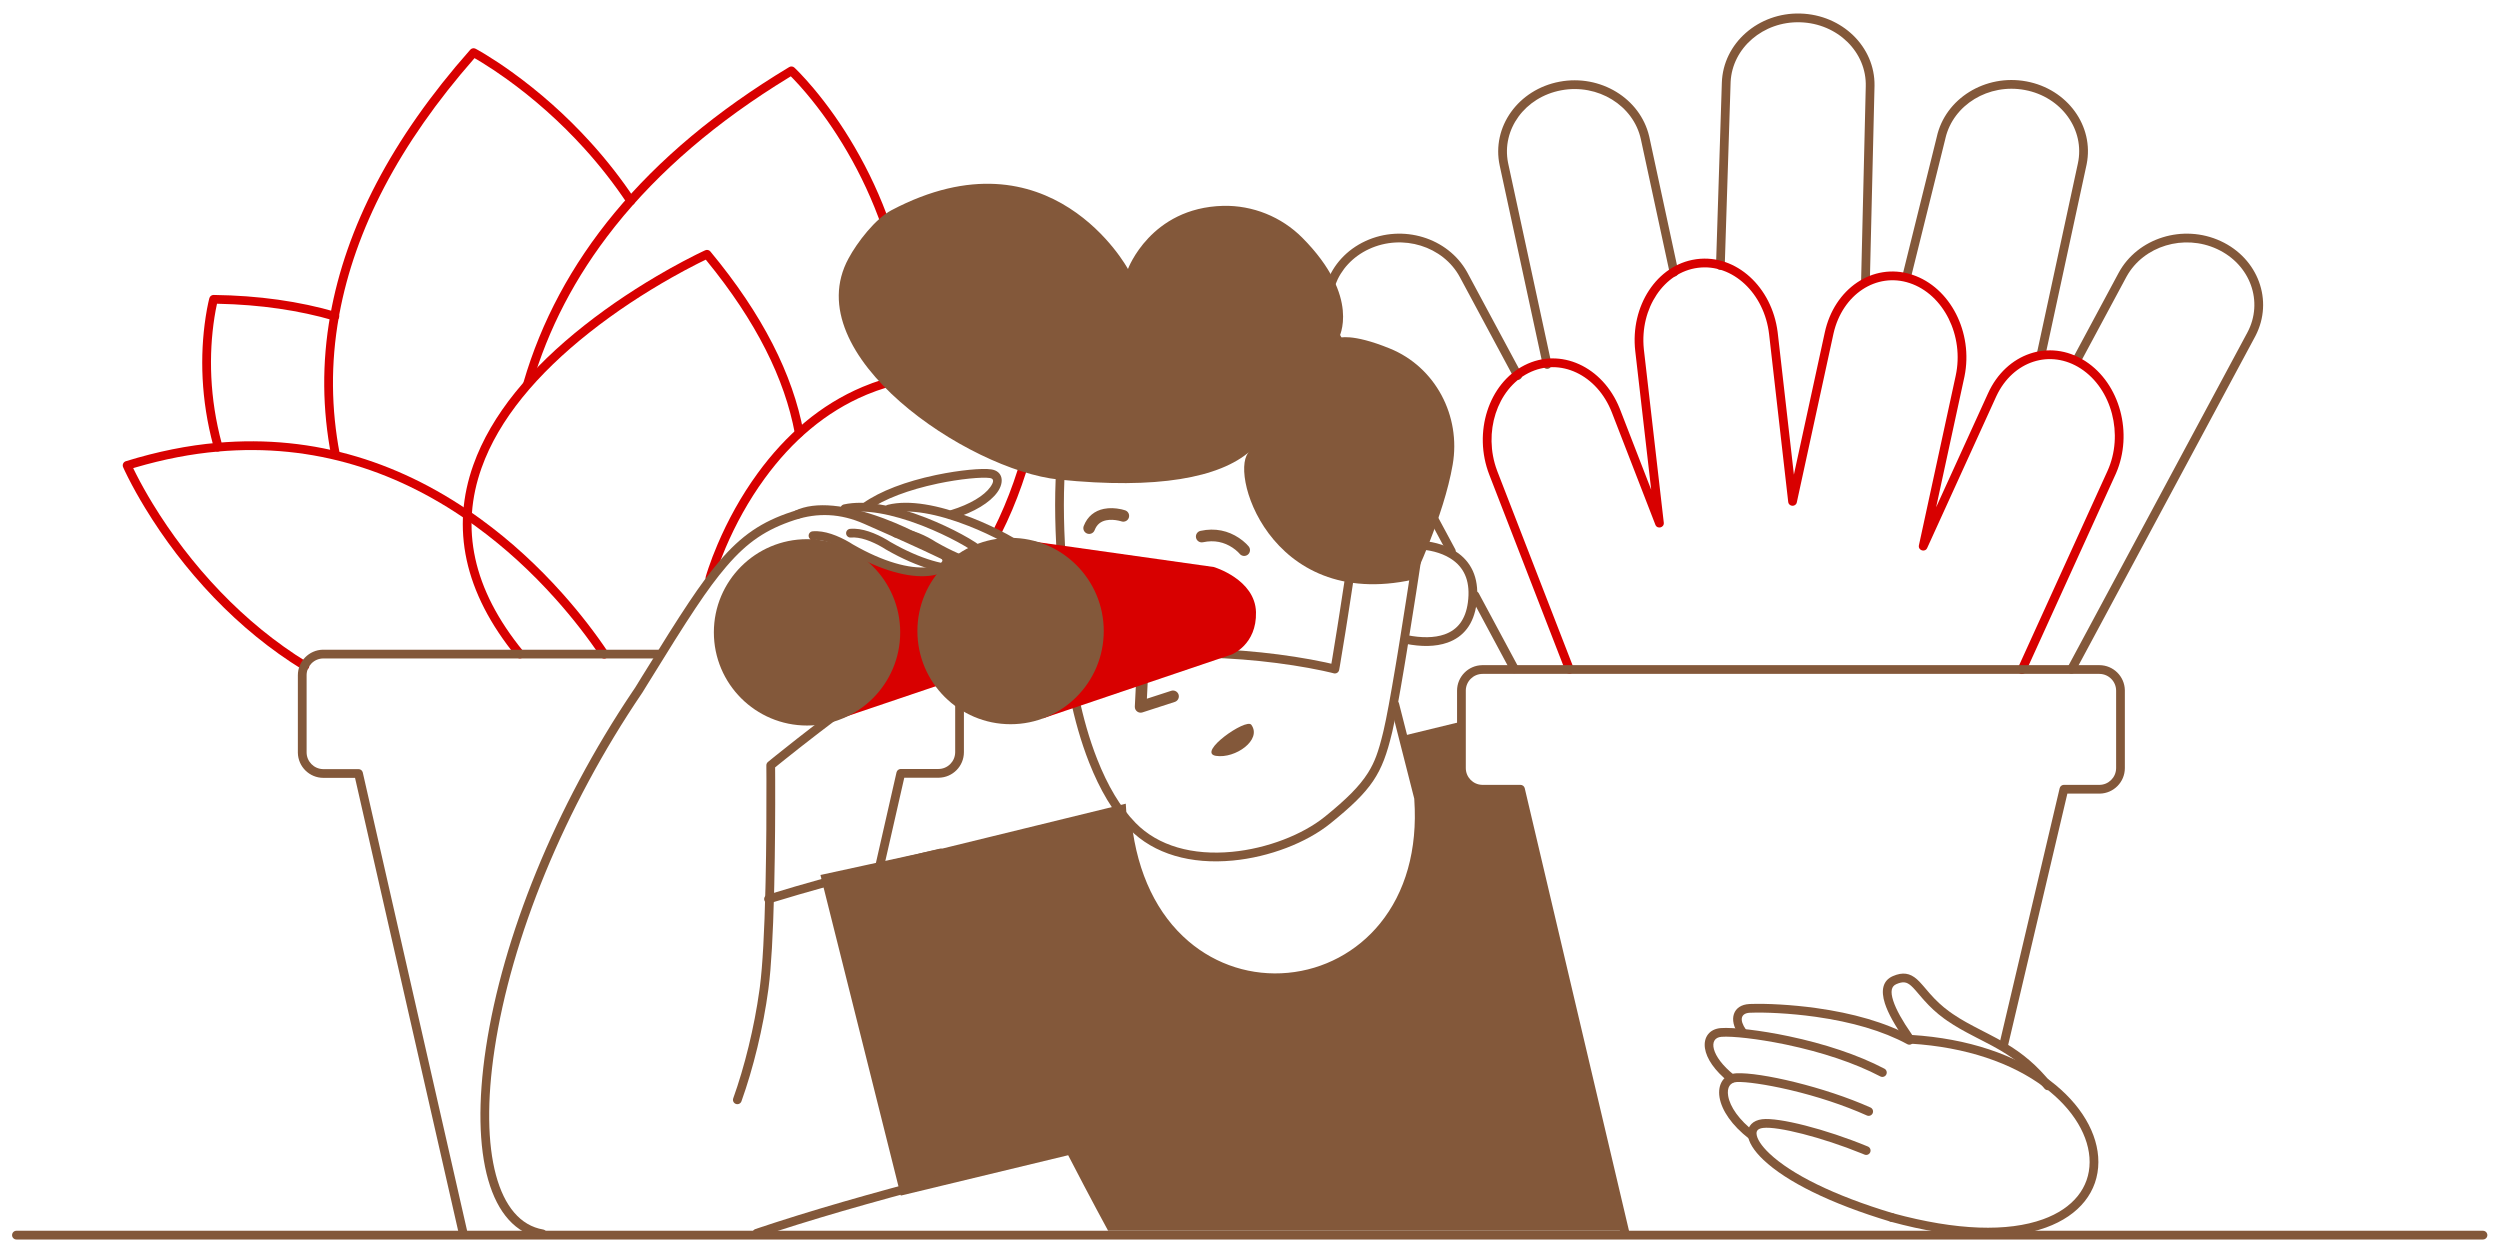 <svg width="152" height="76" viewBox="0 0 152 76" fill="none" xmlns="http://www.w3.org/2000/svg">
<path fill-rule="evenodd" clip-rule="evenodd" d="M92.454 47.986H90.149C89.44 47.986 88.864 47.41 88.864 46.7V43.872L85.291 44.741L86.248 48.5C87.259 62.259 69.129 63.766 68.447 48.864L57.215 51.612V51.603L49.883 53.199L54.768 72.693L64.945 70.238C66.346 72.95 67.374 74.83 67.374 74.83H98.784L92.454 47.986Z" fill="#83583A"/>
<path fill-rule="evenodd" clip-rule="evenodd" d="M12.989 17.933C15.731 17.967 18.206 18.322 20.436 18.972C20.577 19.013 20.658 19.16 20.617 19.301C20.576 19.442 20.428 19.523 20.287 19.482C18.18 18.869 15.845 18.523 13.26 18.469L13.194 18.468L13.181 18.528C13.133 18.746 13.085 19 13.04 19.287C12.685 21.562 12.739 24.201 13.482 26.959C13.52 27.101 13.436 27.247 13.294 27.285C13.153 27.323 13.007 27.239 12.968 27.098C12.213 24.294 12.15 21.613 12.502 19.288L12.515 19.205C12.561 18.907 12.611 18.642 12.661 18.414L12.676 18.348C12.683 18.316 12.69 18.286 12.697 18.258L12.725 18.143C12.727 18.137 12.728 18.132 12.729 18.128C12.761 18.011 12.868 17.931 12.989 17.933Z" fill="#D80000"/>
<path fill-rule="evenodd" clip-rule="evenodd" d="M20.082 19.154C20.108 19.009 20.246 18.913 20.391 18.939C20.535 18.964 20.632 19.102 20.606 19.247C20.096 22.102 20.137 24.879 20.658 27.599C20.686 27.743 20.591 27.883 20.447 27.91C20.303 27.938 20.164 27.843 20.136 27.699C19.603 24.917 19.56 22.074 20.082 19.154Z" fill="#D80000"/>
<path fill-rule="evenodd" clip-rule="evenodd" d="M28.593 3.022C28.674 2.931 28.808 2.906 28.916 2.963L28.959 2.986C28.994 3.005 29.034 3.027 29.079 3.053L29.16 3.099C29.256 3.154 29.362 3.217 29.478 3.287L29.528 3.317C30.009 3.61 30.544 3.963 31.119 4.377C32.763 5.559 34.406 6.994 35.939 8.69C36.893 9.745 37.775 10.87 38.571 12.067C38.652 12.19 38.619 12.355 38.496 12.436C38.374 12.517 38.209 12.484 38.128 12.362C37.347 11.188 36.481 10.083 35.545 9.047C34.038 7.381 32.423 5.97 30.809 4.809C30.271 4.422 29.771 4.09 29.319 3.813L29.251 3.771C29.137 3.702 29.031 3.639 28.936 3.584L28.851 3.535L28.85 3.536C24.232 8.796 21.579 13.994 20.634 19.091L20.606 19.247C20.58 19.392 20.442 19.488 20.297 19.462C20.152 19.436 20.056 19.298 20.082 19.154C21.029 13.854 23.778 8.462 28.593 3.022Z" fill="#D80000"/>
<path fill-rule="evenodd" clip-rule="evenodd" d="M52.451 23.521C55.559 22.215 59.171 22.09 63.312 23.352C63.432 23.389 63.51 23.505 63.499 23.631L63.493 23.684L63.48 23.801L63.465 23.925C63.448 24.066 63.426 24.224 63.4 24.397C63.309 25.001 63.184 25.674 63.018 26.397C62.544 28.466 61.841 30.534 60.865 32.467C60.799 32.599 60.639 32.651 60.508 32.585C60.377 32.519 60.324 32.359 60.39 32.228C61.345 30.336 62.034 28.308 62.499 26.279C62.662 25.568 62.785 24.909 62.874 24.318L62.892 24.197C62.906 24.099 62.919 24.006 62.93 23.92L62.945 23.797L62.916 23.789C59.032 22.651 55.657 22.777 52.747 23.974L52.657 24.011C50.201 25.044 48.157 26.806 46.49 29.095C45.515 30.434 44.729 31.87 44.117 33.306C43.903 33.809 43.726 34.275 43.584 34.693L43.552 34.787C43.521 34.88 43.494 34.964 43.47 35.041L43.439 35.142L43.419 35.211C43.38 35.352 43.234 35.435 43.092 35.397C42.951 35.358 42.868 35.211 42.907 35.069L42.929 34.991C42.935 34.97 42.942 34.948 42.95 34.923L42.975 34.843C43.005 34.746 43.04 34.639 43.08 34.522C43.226 34.092 43.408 33.613 43.628 33.098C44.255 31.627 45.059 30.156 46.06 28.782C47.78 26.419 49.897 24.594 52.451 23.521Z" fill="#D80000"/>
<path fill-rule="evenodd" clip-rule="evenodd" d="M47.982 4.079C48.083 4.018 48.213 4.031 48.299 4.111L48.328 4.139L48.386 4.194C48.445 4.252 48.513 4.32 48.588 4.398L48.621 4.431C48.872 4.692 49.151 5.001 49.451 5.357C50.306 6.374 51.162 7.57 51.959 8.938C52.811 10.398 53.547 11.971 54.132 13.652C54.181 13.791 54.108 13.942 53.969 13.991C53.83 14.039 53.678 13.966 53.63 13.827C53.056 12.179 52.335 10.637 51.5 9.206C50.718 7.865 49.881 6.694 49.044 5.7L48.935 5.572C48.702 5.299 48.484 5.058 48.283 4.848L48.238 4.801C48.206 4.768 48.176 4.737 48.147 4.707L48.081 4.641L47.981 4.702C43.547 7.406 40.052 10.432 37.419 13.731L37.338 13.834C34.954 16.845 33.318 20.041 32.346 23.371C32.305 23.512 32.157 23.593 32.016 23.551C31.875 23.51 31.794 23.363 31.835 23.222C33.964 15.932 39.128 9.407 47.982 4.079Z" fill="#D80000"/>
<path fill-rule="evenodd" clip-rule="evenodd" d="M43.19 15.289C46.374 19.127 48.207 22.783 48.85 26.253C48.877 26.397 48.781 26.536 48.637 26.563C48.493 26.59 48.354 26.494 48.327 26.35C47.714 23.042 45.981 19.543 42.967 15.855L42.912 15.788L42.812 15.836C42.74 15.871 42.662 15.909 42.58 15.95L42.478 16L42.321 16.08C41.867 16.311 41.37 16.577 40.839 16.877C39.141 17.837 37.444 18.95 35.861 20.199C32.648 22.736 30.328 25.504 29.281 28.445C27.99 32.073 28.703 35.794 31.817 39.599C31.91 39.713 31.894 39.88 31.78 39.974C31.666 40.067 31.499 40.05 31.406 39.936C28.176 35.99 27.425 32.073 28.779 28.267C29.866 25.215 32.246 22.375 35.531 19.782C37.138 18.514 38.857 17.387 40.577 16.414L40.765 16.308C41.296 16.012 41.791 15.75 42.24 15.525L42.343 15.473C42.444 15.423 42.538 15.377 42.624 15.336L42.735 15.283L42.876 15.217C42.985 15.168 43.114 15.197 43.19 15.289Z" fill="#D80000"/>
<path fill-rule="evenodd" clip-rule="evenodd" d="M13.211 26.923C19.182 26.397 24.537 28.145 29.247 31.575C31.058 32.893 32.699 34.411 34.171 36.055C35.275 37.29 36.204 38.504 36.957 39.629C37.038 39.751 37.006 39.916 36.884 39.998C36.762 40.079 36.596 40.047 36.515 39.925C35.775 38.82 34.861 37.625 33.774 36.41C32.327 34.792 30.712 33.3 28.934 32.005C24.322 28.647 19.091 26.939 13.257 27.453C13.111 27.466 12.982 27.358 12.969 27.211C12.956 27.065 13.064 26.936 13.211 26.923Z" fill="#D80000"/>
<path fill-rule="evenodd" clip-rule="evenodd" d="M13.211 26.923C13.357 26.91 13.486 27.019 13.499 27.165C13.512 27.311 13.403 27.44 13.257 27.453C11.638 27.593 9.958 27.916 8.22 28.426L8.098 28.462L8.149 28.567C8.171 28.611 8.193 28.657 8.217 28.704L8.291 28.851C8.561 29.383 8.89 29.976 9.279 30.615C10.392 32.442 11.762 34.269 13.401 35.974C14.986 37.623 16.742 39.07 18.675 40.259C18.8 40.336 18.839 40.5 18.762 40.625C18.685 40.75 18.521 40.789 18.396 40.712C16.423 39.498 14.632 38.023 13.017 36.343C11.35 34.608 9.957 32.75 8.825 30.891C8.429 30.24 8.093 29.636 7.817 29.092L7.765 28.99C7.707 28.874 7.654 28.766 7.607 28.668L7.568 28.585C7.554 28.555 7.541 28.526 7.529 28.5L7.487 28.407L7.485 28.402C7.422 28.256 7.499 28.089 7.65 28.042C9.571 27.449 11.426 27.077 13.211 26.923Z" fill="#D80000"/>
<path fill-rule="evenodd" clip-rule="evenodd" d="M57.055 39.493C57.901 39.493 58.591 40.172 58.606 41.015L58.606 41.044V45.734C58.606 46.58 57.927 47.27 57.084 47.285L57.055 47.285L54.98 47.285L53.653 53.116C53.622 53.254 53.488 53.342 53.35 53.319L53.335 53.316C53.197 53.285 53.108 53.151 53.131 53.013L53.134 52.998L54.508 46.961C54.535 46.845 54.635 46.761 54.752 46.754L54.768 46.754H57.055C57.609 46.754 58.06 46.31 58.074 45.76L58.075 45.734V41.044C58.075 40.491 57.631 40.039 57.081 40.025L57.055 40.025H52.33C52.183 40.025 52.064 39.906 52.064 39.759C52.064 39.617 52.175 39.502 52.314 39.493L52.33 39.493H57.055Z" fill="#83583A"/>
<path fill-rule="evenodd" clip-rule="evenodd" d="M40.069 39.502C40.216 39.502 40.335 39.621 40.335 39.768C40.335 39.909 40.225 40.025 40.085 40.033L40.069 40.034H19.662C19.108 40.034 18.656 40.477 18.642 41.027L18.642 41.053V45.743C18.642 46.297 19.085 46.748 19.636 46.762L19.662 46.762H21.798C21.917 46.762 22.02 46.841 22.053 46.954L22.057 46.969L28.431 74.966C28.464 75.109 28.374 75.251 28.231 75.284C28.093 75.316 27.956 75.233 27.917 75.099L27.913 75.084L21.586 47.294H19.662C18.815 47.294 18.126 46.615 18.11 45.772L18.11 45.743V41.053C18.11 40.207 18.79 39.518 19.632 39.502L19.662 39.502H40.069Z" fill="#83583A"/>
<path fill-rule="evenodd" clip-rule="evenodd" d="M57.322 51.625L57.338 51.635L80.583 66.182C80.787 66.31 80.73 66.622 80.493 66.669L79.651 66.839C79.348 66.9 79.015 66.968 78.653 67.043L77.668 67.247C76.468 67.498 75.172 67.773 73.799 68.071C68.896 69.134 63.994 70.268 59.404 71.428L59.069 71.513C54.507 72.671 50.507 73.794 47.226 74.858L46.896 74.966C46.623 75.055 46.356 75.144 46.094 75.233C45.955 75.279 45.804 75.205 45.757 75.066C45.71 74.927 45.785 74.776 45.924 74.729L46.242 74.622C46.51 74.532 46.783 74.442 47.062 74.352L47.301 74.275C50.549 73.23 54.476 72.13 58.938 70.998C63.519 69.835 68.419 68.697 73.327 67.629L74.014 67.48C75.431 67.174 76.763 66.892 77.988 66.638L79.312 66.365L79.734 66.279L57.149 52.144L56.825 52.219C56.685 52.252 56.532 52.289 56.367 52.328L56.058 52.402C55.431 52.554 54.745 52.724 54.012 52.91C51.571 53.531 49.116 54.207 46.805 54.916C46.664 54.959 46.516 54.88 46.473 54.739C46.43 54.599 46.509 54.45 46.649 54.407C48.876 53.724 51.236 53.072 53.587 52.469L53.881 52.395C54.657 52.197 55.38 52.018 56.038 51.86L56.596 51.727L57.138 51.601C57.2 51.586 57.265 51.595 57.322 51.625Z" fill="#83583A"/>
<path fill-rule="evenodd" clip-rule="evenodd" d="M48.151 31.111C49.648 30.618 51.161 30.673 52.687 31.333L53.816 31.832C57.343 33.394 59.15 34.277 60.379 35.132L60.416 35.157C61.227 35.726 61.666 36.225 61.694 36.717C61.727 37.288 61.229 37.696 60.256 37.981L60.213 37.993C58.936 38.357 56.97 39.459 54.519 41.12C53.98 41.486 53.423 41.874 52.852 42.282C51.49 43.257 50.106 44.301 48.772 45.346L48.529 45.537C48.236 45.767 47.961 45.986 47.705 46.191L47.414 46.425L47.127 46.657L47.129 47.011L47.131 47.393C47.138 49.386 47.124 51.628 47.076 53.78L47.065 54.257C47 56.818 46.891 58.821 46.727 60.071L46.716 60.157C46.407 62.478 45.792 64.98 45.08 66.959C45.031 67.097 44.878 67.169 44.74 67.119C44.602 67.069 44.53 66.917 44.58 66.779C45.266 64.87 45.863 62.458 46.172 60.209L46.2 60.003C46.366 58.732 46.477 56.646 46.539 53.975L46.549 53.56C46.593 51.477 46.606 49.319 46.599 47.395L46.594 46.534C46.593 46.454 46.629 46.378 46.691 46.327L46.998 46.077L47.166 45.941C47.524 45.653 47.925 45.334 48.362 44.992L48.444 44.927C49.783 43.878 51.173 42.829 52.543 41.85C53.117 41.439 53.678 41.048 54.22 40.68L54.444 40.529C56.787 38.955 58.68 37.899 59.986 37.506L60.145 37.459C60.877 37.24 61.177 36.99 61.163 36.748C61.147 36.473 60.795 36.073 60.111 35.593L60.039 35.543C58.897 34.757 57.202 33.92 54.015 32.502L52.532 31.846C51.108 31.215 49.711 31.158 48.317 31.616C46.591 32.183 45.443 32.953 44.181 34.424L44.134 34.479C43.009 35.803 41.971 37.373 39.315 41.688L39.064 42.097L39.057 42.107C34.286 49.135 31.09 57.06 30.073 63.769C29.12 70.054 30.258 74.281 33.022 74.754C33.167 74.779 33.264 74.916 33.239 75.061C33.215 75.206 33.077 75.303 32.932 75.278C29.769 74.737 28.556 70.229 29.547 63.69C30.566 56.968 33.738 49.06 38.473 42.021L38.615 41.812L39.02 41.153C41.549 37.048 42.58 35.493 43.693 34.176L43.729 34.135C45.072 32.554 46.31 31.715 48.151 31.111Z" fill="#83583A"/>
<path fill-rule="evenodd" clip-rule="evenodd" d="M64.486 28.261L64.502 28.261C64.648 28.271 64.759 28.398 64.75 28.544C64.51 32.176 64.945 37.069 65.721 41.235C65.748 41.379 65.653 41.518 65.508 41.545C65.364 41.572 65.225 41.477 65.198 41.332C64.414 37.127 63.976 32.192 64.219 28.509C64.228 28.368 64.346 28.259 64.486 28.261Z" fill="#83583A"/>
<path fill-rule="evenodd" clip-rule="evenodd" d="M86.17 33.122C86.183 32.976 86.312 32.867 86.458 32.88C87.281 32.953 88.068 33.188 88.687 33.652C89.551 34.299 89.959 35.308 89.775 36.7C89.607 37.948 88.981 38.727 88.01 39.071C87.275 39.331 86.396 39.328 85.461 39.142C85.317 39.114 85.223 38.974 85.252 38.829C85.28 38.685 85.42 38.592 85.564 38.62C86.414 38.789 87.203 38.792 87.832 38.57C88.615 38.292 89.106 37.68 89.247 36.63C89.407 35.426 89.076 34.607 88.368 34.078C87.842 33.683 87.145 33.475 86.411 33.41C86.265 33.397 86.157 33.268 86.17 33.122Z" fill="#83583A"/>
<path fill-rule="evenodd" clip-rule="evenodd" d="M84.738 42.577C84.875 42.542 85.014 42.621 85.057 42.755L85.061 42.77L86.506 48.443C86.51 48.458 86.512 48.474 86.513 48.489C86.751 51.728 85.956 54.472 84.318 56.486C82.817 58.331 80.674 59.459 78.361 59.677C76.041 59.896 73.73 59.183 71.916 57.634C69.932 55.938 68.642 53.347 68.271 50.046C68.255 49.9 68.36 49.768 68.506 49.752C68.652 49.735 68.783 49.84 68.8 49.986C69.156 53.158 70.384 55.625 72.261 57.229C73.964 58.684 76.133 59.353 78.311 59.147C80.483 58.942 82.495 57.884 83.905 56.15C85.439 54.264 86.196 51.688 85.99 48.621L85.985 48.552L84.546 42.901C84.51 42.764 84.589 42.624 84.722 42.582L84.738 42.577Z" fill="#83583A"/>
<path fill-rule="evenodd" clip-rule="evenodd" d="M82.271 33.492C82.132 33.481 82.008 33.58 81.987 33.718L81.809 34.905L81.722 35.477C81.626 36.111 81.529 36.738 81.436 37.337L81.317 38.095C81.2 38.838 81.097 39.472 81.012 39.977L80.947 40.355L80.828 40.327C80.762 40.312 80.693 40.296 80.62 40.28L80.564 40.268C80.028 40.153 79.408 40.037 78.712 39.93C76.073 39.521 73.115 39.335 69.959 39.493L69.743 39.513L69.515 39.535C69.379 39.548 69.236 39.563 69.085 39.579C68.491 39.643 67.897 39.717 67.335 39.801L67.183 39.824C66.203 39.975 65.431 40.141 64.933 40.325C64.818 40.367 64.747 40.483 64.761 40.604L64.774 40.715L64.788 40.819C64.798 40.89 64.809 40.968 64.822 41.052L64.829 41.103C64.889 41.495 64.967 41.932 65.064 42.403C65.341 43.748 65.719 45.093 66.214 46.352C66.868 48.014 67.677 49.396 68.665 50.406C70.167 51.943 72.417 52.561 74.955 52.321C77.178 52.111 79.44 51.237 80.892 50.063C83.413 48.025 84.03 47.074 84.627 44.586L84.659 44.453C84.827 43.729 85.07 42.402 85.37 40.609L85.473 39.988L85.541 39.573C85.725 38.447 85.915 37.246 86.101 36.041L86.249 35.08L86.396 34.107C86.419 33.954 86.308 33.815 86.154 33.802L82.271 33.492ZM82.477 34.042L85.828 34.31L85.625 35.638L85.505 36.411C85.377 37.237 85.247 38.057 85.12 38.847L84.971 39.765L84.858 40.447C84.546 42.314 84.295 43.683 84.128 44.387L84.083 44.576C83.804 45.723 83.579 46.34 83.181 46.976L83.159 47.01C82.668 47.783 81.899 48.566 80.558 49.65C79.19 50.756 77.028 51.591 74.905 51.791C72.514 52.017 70.422 51.443 69.045 50.034C68.114 49.082 67.339 47.758 66.709 46.157C66.226 44.93 65.856 43.613 65.585 42.296C65.49 41.834 65.414 41.406 65.355 41.023L65.334 40.878L65.317 40.757L65.35 40.746C65.809 40.606 66.465 40.473 67.264 40.35C67.811 40.266 68.395 40.191 68.982 40.126L69.142 40.108C69.316 40.089 69.481 40.072 69.633 40.057L69.881 40.034L69.99 40.024L69.985 40.025C73.103 39.868 76.025 40.052 78.631 40.455C79.284 40.556 79.868 40.664 80.376 40.772L80.452 40.788C80.617 40.824 80.763 40.857 80.889 40.887L81.031 40.922L81.091 40.938C81.241 40.978 81.394 40.881 81.421 40.728L81.467 40.474C81.555 39.968 81.669 39.274 81.803 38.429L81.934 37.598L82.018 37.056C82.084 36.629 82.151 36.19 82.219 35.747L82.443 34.268L82.477 34.042Z" fill="#83583A"/>
<path fill-rule="evenodd" clip-rule="evenodd" d="M85.929 35.238C85.929 35.238 87.782 31.408 88.323 28.252C88.837 25.291 87.277 22.312 84.493 21.186C82.162 20.238 81.399 20.548 81.399 20.548C81.399 20.548 82.782 18.083 79.183 14.457C77.915 13.181 76.16 12.472 74.36 12.516C69.954 12.631 68.58 16.355 68.58 16.355C68.58 16.355 63.881 7.676 54.2 12.782C53.225 13.296 52.117 14.732 51.594 15.707C48.385 21.585 58.89 28.589 64.369 29.156C70.388 29.777 74.165 29.032 76 27.436C74.626 28.394 77.091 37.197 85.929 35.238Z" fill="#83583A"/>
<path fill-rule="evenodd" clip-rule="evenodd" d="M69.653 36.922C69.842 36.932 69.99 37.089 69.99 37.277L69.989 37.294L69.731 42.481L71.21 42.001C71.39 41.943 71.584 42.037 71.651 42.212L71.657 42.229C71.715 42.41 71.621 42.603 71.446 42.67L71.429 42.676L69.461 43.314C69.23 43.389 68.995 43.215 68.997 42.976L68.997 42.959L69.281 37.259C69.29 37.069 69.447 36.922 69.635 36.922L69.653 36.922Z" fill="#83583A"/>
<path fill-rule="evenodd" clip-rule="evenodd" d="M72.991 32.276C73.888 32.082 74.676 32.272 75.329 32.706C75.495 32.816 75.639 32.934 75.762 33.053L75.798 33.089C75.855 33.146 75.897 33.193 75.923 33.226C76.045 33.379 76.02 33.602 75.867 33.724C75.713 33.846 75.49 33.821 75.368 33.668C75.355 33.651 75.322 33.614 75.268 33.562C75.175 33.472 75.064 33.382 74.937 33.297C74.434 32.963 73.837 32.819 73.141 32.969C72.949 33.01 72.761 32.889 72.719 32.697C72.678 32.506 72.799 32.317 72.991 32.276Z" fill="#83583A"/>
<path fill-rule="evenodd" clip-rule="evenodd" d="M67.114 30.939C67.458 30.869 67.814 30.888 68.155 30.96L68.21 30.972C68.298 30.993 68.366 31.013 68.411 31.028C68.597 31.092 68.695 31.293 68.632 31.479C68.57 31.658 68.379 31.756 68.199 31.704L68.16 31.692C68.155 31.691 68.149 31.689 68.141 31.687C68.103 31.676 68.057 31.665 68.007 31.654C67.754 31.6 67.491 31.586 67.256 31.634C66.924 31.702 66.688 31.885 66.553 32.236C66.482 32.419 66.277 32.51 66.094 32.439C65.911 32.368 65.82 32.163 65.891 31.98C66.118 31.392 66.555 31.054 67.114 30.939Z" fill="#83583A"/>
<path fill-rule="evenodd" clip-rule="evenodd" d="M76.08 44.067C75.77 43.642 72.747 45.761 73.926 45.956C75.105 46.142 76.745 44.981 76.08 44.067Z" fill="#83583A"/>
<path fill-rule="evenodd" clip-rule="evenodd" d="M63.403 43.677L74.883 39.794C74.883 39.794 76.417 39.209 76.364 37.215C76.31 35.22 73.802 34.475 73.802 34.475L61.559 32.746L63.403 43.677Z" fill="#D80000"/>
<path fill-rule="evenodd" clip-rule="evenodd" d="M51.115 43.677L62.596 39.794C62.596 39.794 64.13 39.209 64.076 37.215C64.023 35.22 61.514 34.475 61.514 34.475L55.592 34.865L49.272 32.746L51.115 43.677Z" fill="#D80000"/>
<path fill-rule="evenodd" clip-rule="evenodd" d="M61.443 44.032C64.572 44.032 67.108 41.496 67.108 38.367C67.108 35.238 64.572 32.702 61.443 32.702C58.315 32.702 55.778 35.238 55.778 38.367C55.778 41.496 58.315 44.032 61.443 44.032Z" fill="#83583A"/>
<path fill-rule="evenodd" clip-rule="evenodd" d="M49.068 44.112C52.196 44.112 54.732 41.575 54.732 38.447C54.732 35.318 52.196 32.782 49.068 32.782C45.939 32.782 43.403 35.318 43.403 38.447C43.403 41.575 45.939 44.112 49.068 44.112Z" fill="#83583A"/>
<path fill-rule="evenodd" clip-rule="evenodd" d="M56.869 28.889L56.981 28.866C58.347 28.583 59.712 28.455 60.267 28.538C60.959 28.639 61.096 29.296 60.637 29.931C60.189 30.553 59.254 31.135 57.966 31.529C57.826 31.572 57.677 31.493 57.634 31.353C57.591 31.212 57.67 31.064 57.81 31.02C58.996 30.657 59.834 30.136 60.206 29.62C60.453 29.278 60.423 29.105 60.203 29.067L60.19 29.064C59.702 28.992 58.361 29.119 57.033 29.398L56.98 29.41C55.27 29.774 53.768 30.328 52.776 31.031C52.656 31.116 52.49 31.087 52.405 30.968C52.321 30.848 52.349 30.682 52.469 30.597C53.531 29.845 55.095 29.267 56.869 28.889Z" fill="#83583A"/>
<path fill-rule="evenodd" clip-rule="evenodd" d="M53.986 30.689C55.27 30.374 57.042 30.692 59.009 31.454L59.078 31.48C60.587 32.071 62.104 32.904 62.602 33.371L62.619 33.387C62.926 33.677 62.962 34.065 62.704 34.371C62.481 34.634 62.066 34.806 61.529 34.863C60.297 34.993 58.59 34.534 56.667 33.431L56.602 33.393L56.544 33.355L56.495 33.325C56.469 33.309 56.441 33.292 56.411 33.275C56.268 33.191 56.11 33.106 55.943 33.028C55.592 32.863 55.249 32.747 54.935 32.7C54.779 32.676 54.634 32.67 54.501 32.683C54.355 32.697 54.225 32.59 54.211 32.444C54.196 32.298 54.303 32.168 54.45 32.154C54.629 32.136 54.817 32.144 55.015 32.174C55.386 32.23 55.775 32.362 56.168 32.546C56.352 32.632 56.524 32.724 56.681 32.816L56.747 32.856C56.795 32.885 56.834 32.909 56.862 32.928L56.876 32.937L56.932 32.969C58.744 34.009 60.327 34.441 61.435 34.337L61.473 34.334C61.886 34.29 62.177 34.17 62.297 34.028C62.365 33.947 62.362 33.881 62.265 33.784L62.251 33.771C61.831 33.365 60.35 32.55 58.884 31.976C56.983 31.232 55.279 30.919 54.113 31.205C53.97 31.24 53.826 31.153 53.791 31.01C53.756 30.867 53.844 30.724 53.986 30.689Z" fill="#83583A"/>
<path fill-rule="evenodd" clip-rule="evenodd" d="M51.307 30.669C52.592 30.388 54.35 30.718 56.29 31.475L56.359 31.502C57.852 32.091 59.345 32.911 59.836 33.371L59.853 33.387C60.16 33.677 60.196 34.065 59.938 34.371C59.715 34.634 59.3 34.806 58.763 34.863C57.531 34.993 55.824 34.534 53.901 33.431L53.836 33.393L53.778 33.355L53.729 33.325C53.703 33.309 53.675 33.292 53.645 33.275C53.502 33.191 53.344 33.106 53.176 33.028C52.826 32.863 52.483 32.747 52.169 32.7C52.013 32.676 51.867 32.67 51.735 32.683C51.589 32.697 51.459 32.59 51.444 32.444C51.43 32.298 51.537 32.168 51.684 32.154C51.863 32.136 52.051 32.144 52.248 32.174C52.62 32.23 53.009 32.362 53.402 32.546C53.586 32.632 53.758 32.724 53.915 32.816L53.981 32.856C54.029 32.885 54.068 32.909 54.096 32.928L54.109 32.937L54.166 32.969C55.978 34.009 57.561 34.441 58.669 34.337L58.707 34.334C59.12 34.29 59.411 34.17 59.531 34.028C59.599 33.947 59.596 33.881 59.499 33.784L59.485 33.771C59.072 33.372 57.615 32.569 56.164 31.997L56.029 31.944C54.206 31.241 52.565 30.939 51.42 31.189C51.277 31.22 51.135 31.129 51.104 30.986C51.072 30.842 51.163 30.701 51.307 30.669Z" fill="#83583A"/>
<path fill-rule="evenodd" clip-rule="evenodd" d="M48.341 31.053C49.581 30.458 51.471 30.686 53.674 31.497L53.78 31.537C55.391 32.142 57.06 33.045 57.575 33.537C57.881 33.828 57.918 34.215 57.659 34.521C57.437 34.785 57.022 34.957 56.484 35.013C55.253 35.143 53.546 34.685 51.623 33.581L51.558 33.544L51.499 33.506L51.45 33.476C51.425 33.46 51.397 33.443 51.367 33.425C51.224 33.341 51.066 33.257 50.898 33.178C50.548 33.014 50.205 32.898 49.891 32.85C49.735 32.827 49.589 32.821 49.456 32.834C49.31 32.848 49.18 32.741 49.166 32.595C49.152 32.449 49.259 32.319 49.405 32.304C49.584 32.287 49.773 32.295 49.97 32.325C50.342 32.381 50.731 32.513 51.124 32.697C51.307 32.783 51.48 32.875 51.637 32.967L51.703 33.007C51.751 33.035 51.789 33.06 51.818 33.079L51.831 33.087L51.888 33.12C53.699 34.16 55.283 34.592 56.391 34.488L56.429 34.484C56.842 34.441 57.133 34.32 57.253 34.178C57.324 34.095 57.317 34.026 57.208 33.923L57.176 33.893C56.678 33.445 55.073 32.585 53.541 32.015L53.49 31.997C51.412 31.232 49.644 31.018 48.571 31.532C48.438 31.596 48.279 31.54 48.216 31.408C48.152 31.275 48.208 31.116 48.341 31.053Z" fill="#83583A"/>
<path fill-rule="evenodd" clip-rule="evenodd" d="M94.825 4.967C97.304 4.503 99.725 5.981 100.269 8.285L100.285 8.355L102.04 16.494C102.071 16.637 101.98 16.779 101.836 16.81C101.698 16.84 101.561 16.756 101.524 16.621L101.52 16.606L99.765 8.468C99.317 6.412 97.151 5.073 94.923 5.49C92.717 5.903 91.287 7.867 91.69 9.898L91.703 9.96L94.327 22.105C94.358 22.249 94.267 22.39 94.124 22.421C93.985 22.451 93.849 22.367 93.811 22.233L93.807 22.218L91.183 10.072C90.673 7.718 92.311 5.438 94.825 4.967Z" fill="#83583A"/>
<path fill-rule="evenodd" clip-rule="evenodd" d="M104.688 5.025C104.764 2.631 106.912 0.748 109.465 0.823C112.002 0.897 114.005 2.847 113.971 5.208L113.686 17.141C113.683 17.288 113.561 17.404 113.414 17.401C113.272 17.397 113.159 17.284 113.154 17.144L113.154 17.128L113.438 5.265C113.504 3.173 111.727 1.421 109.45 1.355C107.205 1.288 105.324 2.916 105.222 4.98L105.22 5.042L104.865 16.15C104.86 16.297 104.738 16.412 104.591 16.408C104.449 16.403 104.337 16.289 104.333 16.149L104.334 16.133L104.688 5.025Z" fill="#83583A"/>
<path fill-rule="evenodd" clip-rule="evenodd" d="M117.753 8.337C118.263 5.993 120.709 4.481 123.212 4.95C125.699 5.415 127.332 7.662 126.869 9.984L126.854 10.054L124.363 21.588C124.332 21.732 124.19 21.823 124.047 21.792C123.908 21.762 123.818 21.629 123.84 21.491L123.843 21.476L126.334 9.942C126.78 7.896 125.34 5.889 123.114 5.472C120.909 5.059 118.763 6.368 118.285 8.396L118.271 8.458L116.187 16.862C116.152 17.004 116.008 17.091 115.865 17.056C115.728 17.022 115.642 16.887 115.668 16.749L115.671 16.734L117.753 8.337Z" fill="#83583A"/>
<path fill-rule="evenodd" clip-rule="evenodd" d="M128.807 16.601C129.956 14.463 132.732 13.599 135.021 14.659C137.299 15.714 138.239 18.278 137.137 20.414L137.103 20.479L126.181 40.816C126.112 40.945 125.95 40.993 125.821 40.924C125.696 40.857 125.647 40.705 125.705 40.578L125.713 40.564L136.635 20.227C137.642 18.352 136.825 16.081 134.798 15.142C132.78 14.208 130.338 14.952 129.306 16.797L129.275 16.853L126.5 22.021C126.431 22.151 126.27 22.199 126.14 22.13C126.016 22.063 125.966 21.911 126.025 21.784L126.032 21.77L128.807 16.601Z" fill="#83583A"/>
<path fill-rule="evenodd" clip-rule="evenodd" d="M89.553 35.97C89.678 35.903 89.832 35.945 89.905 36.064L89.913 36.078L92.307 40.537C92.376 40.667 92.328 40.828 92.198 40.898C92.074 40.964 91.92 40.922 91.847 40.803L91.838 40.789L89.445 36.33C89.375 36.2 89.424 36.039 89.553 35.97Z" fill="#83583A"/>
<path fill-rule="evenodd" clip-rule="evenodd" d="M83.016 14.659C85.282 13.61 88.026 14.446 89.196 16.537L89.231 16.601L92.511 22.709C92.58 22.839 92.532 23 92.402 23.069C92.278 23.136 92.124 23.094 92.05 22.975L92.042 22.961L88.762 16.853C87.749 14.967 85.277 14.198 83.239 15.142C81.232 16.072 80.412 18.307 81.373 20.171L81.403 20.227L88.477 33.392C88.547 33.521 88.498 33.682 88.369 33.752C88.244 33.819 88.09 33.776 88.017 33.658L88.009 33.644L80.934 20.479C79.779 18.329 80.716 15.725 83.016 14.659Z" fill="#83583A"/>
<path fill-rule="evenodd" clip-rule="evenodd" d="M103.174 15.754C105.553 15.453 107.73 17.443 108.08 20.186L108.09 20.27L109.069 28.856L110.944 20.226C111.519 17.545 113.864 15.957 116.199 16.682L116.27 16.705C118.583 17.47 119.982 20.221 119.442 22.882L119.425 22.962L117.716 30.843L120.873 23.913C121.981 21.473 124.602 20.587 126.736 21.924L126.801 21.965C128.897 23.328 129.709 26.358 128.651 28.785L128.618 28.858L123.175 40.826C123.114 40.96 122.956 41.019 122.823 40.958C122.694 40.9 122.634 40.751 122.684 40.621L122.691 40.606L128.134 28.638C129.135 26.433 128.402 23.641 126.511 22.411C124.664 21.21 122.392 21.942 121.387 24.069L121.357 24.133L117.173 33.318C117.043 33.603 116.618 33.467 116.668 33.167L116.671 33.151L118.905 22.849C119.435 20.418 118.169 17.893 116.103 17.21C114.083 16.542 112.024 17.896 111.48 20.266L111.464 20.338L109.247 30.542C109.185 30.831 108.773 30.816 108.726 30.533L108.723 30.516L107.562 20.33C107.277 17.821 105.329 16.017 103.241 16.282C101.173 16.543 99.696 18.739 99.944 21.214L99.952 21.289L101.158 31.776C101.193 32.081 100.773 32.19 100.652 31.918L100.646 31.903L98.004 25.085C97.109 22.776 94.835 21.712 92.929 22.682C91.018 23.654 90.161 26.293 91.018 28.6L91.044 28.67L95.672 40.602C95.725 40.739 95.657 40.893 95.52 40.947C95.388 40.998 95.24 40.936 95.182 40.809L95.176 40.795L90.548 28.862C89.553 26.296 90.502 23.32 92.688 22.208C94.87 21.098 97.445 22.282 98.469 24.816L98.5 24.893L100.393 29.778L99.424 21.349C99.11 18.599 100.743 16.108 103.102 15.764L103.174 15.754Z" fill="#D80000"/>
<path fill-rule="evenodd" clip-rule="evenodd" d="M127.64 40.441C128.486 40.441 129.176 41.121 129.191 41.964L129.191 41.993V46.7C129.191 47.547 128.512 48.236 127.669 48.252L127.64 48.252H125.696L122.074 63.623C122.042 63.761 121.908 63.848 121.77 63.824L121.755 63.821C121.617 63.788 121.529 63.654 121.554 63.516L121.557 63.501L125.227 47.925C125.254 47.81 125.353 47.727 125.47 47.72L125.486 47.72H127.64C128.194 47.72 128.645 47.277 128.659 46.726L128.66 46.7V41.993C128.66 41.439 128.216 40.987 127.666 40.974L127.64 40.973H90.14C89.586 40.973 89.135 41.417 89.121 41.967L89.121 41.993V46.7C89.121 47.254 89.564 47.706 90.114 47.719L90.14 47.72H92.445C92.563 47.72 92.666 47.797 92.7 47.909L92.704 47.925L99.078 74.981C99.112 75.124 99.023 75.268 98.88 75.301C98.742 75.334 98.604 75.253 98.564 75.119L98.56 75.103L92.234 48.252H90.14C89.294 48.252 88.604 47.572 88.589 46.73L88.589 46.7V41.993C88.589 41.147 89.268 40.457 90.111 40.442L90.14 40.441H127.64Z" fill="#83583A"/>
<path fill-rule="evenodd" clip-rule="evenodd" d="M115.089 59.346C115.687 59.09 116.123 59.161 116.55 59.54C116.649 59.627 116.746 59.728 116.87 59.87L116.948 59.959C117.02 60.045 117.248 60.311 117.331 60.406C117.706 60.83 118.062 61.167 118.512 61.496C118.574 61.542 118.638 61.587 118.703 61.631L118.788 61.688C119.275 62.014 119.675 62.235 120.562 62.691L120.895 62.862C121.322 63.083 121.579 63.222 121.87 63.392C122.973 64.038 123.851 64.771 124.718 65.851C124.81 65.966 124.792 66.133 124.677 66.225C124.563 66.317 124.395 66.299 124.303 66.184C123.496 65.178 122.685 64.495 121.666 63.89L121.545 63.819C121.276 63.663 121.024 63.527 120.606 63.312L120.165 63.085C119.317 62.647 118.925 62.424 118.404 62.071C118.334 62.023 118.265 61.975 118.198 61.926C117.735 61.587 117.364 61.24 116.984 60.816L116.894 60.714C116.768 60.569 116.522 60.28 116.522 60.281L116.473 60.224C116.361 60.096 116.277 60.009 116.197 59.938C115.924 59.696 115.706 59.66 115.299 59.834C114.992 59.967 114.926 60.28 115.108 60.844C115.282 61.385 115.671 62.076 116.236 62.887C116.32 63.007 116.291 63.173 116.17 63.257C116.05 63.341 115.884 63.312 115.8 63.191C115.207 62.341 114.795 61.609 114.601 61.007C114.346 60.214 114.473 59.612 115.089 59.346Z" fill="#83583A"/>
<path fill-rule="evenodd" clip-rule="evenodd" d="M106.361 61.045L106.457 61.041C107.409 61.008 108.925 61.082 110.419 61.289C112.64 61.598 114.636 62.158 116.216 63.018C116.345 63.089 116.393 63.25 116.322 63.379C116.252 63.508 116.091 63.556 115.962 63.485C114.471 62.673 112.571 62.134 110.451 61.831L110.346 61.816C108.832 61.606 107.296 61.536 106.385 61.576C105.856 61.602 105.725 61.993 106.155 62.602C106.24 62.721 106.212 62.888 106.092 62.972C105.972 63.057 105.806 63.029 105.721 62.909C105.068 61.987 105.367 61.093 106.361 61.045Z" fill="#83583A"/>
<path fill-rule="evenodd" clip-rule="evenodd" d="M104.623 62.508C105.371 62.451 107.039 62.64 108.76 63.004C110.912 63.458 112.953 64.127 114.572 64.975C114.702 65.043 114.752 65.204 114.684 65.334C114.616 65.465 114.455 65.515 114.325 65.447C112.755 64.624 110.758 63.969 108.65 63.524L108.473 63.487C106.86 63.157 105.326 62.988 104.664 63.038C103.846 63.1 104.008 64.219 105.431 65.358C105.545 65.45 105.564 65.617 105.472 65.732C105.38 65.847 105.213 65.865 105.098 65.773C104.257 65.1 103.753 64.368 103.66 63.729C103.562 63.054 103.946 62.559 104.623 62.508Z" fill="#83583A"/>
<path fill-rule="evenodd" clip-rule="evenodd" d="M105.57 65.256C107.043 65.183 110.929 66.085 113.724 67.335C113.858 67.395 113.918 67.553 113.858 67.687C113.798 67.821 113.641 67.881 113.506 67.821C112.092 67.188 110.473 66.66 108.878 66.282L108.741 66.25C107.375 65.933 106.147 65.76 105.597 65.787C105.19 65.809 104.987 66.115 105.073 66.633C105.182 67.292 105.732 68.088 106.668 68.813C106.784 68.903 106.805 69.07 106.715 69.186C106.625 69.302 106.458 69.323 106.342 69.233C105.308 68.432 104.682 67.525 104.548 66.721C104.414 65.909 104.821 65.296 105.57 65.256Z" fill="#83583A"/>
<path fill-rule="evenodd" clip-rule="evenodd" d="M107.138 68.05C108.144 67.927 110.986 68.641 113.566 69.708C113.702 69.764 113.767 69.92 113.71 70.056C113.654 70.191 113.499 70.256 113.363 70.2L113.213 70.138C110.752 69.138 108.074 68.471 107.202 68.578C106.904 68.613 106.785 68.732 106.797 68.934C106.814 69.227 107.078 69.656 107.587 70.137C108.901 71.38 111.469 72.68 115.101 73.768C115.242 73.81 115.322 73.959 115.28 74.099C115.238 74.24 115.089 74.32 114.949 74.278C111.244 73.168 108.605 71.832 107.221 70.524C106.624 69.959 106.292 69.42 106.266 68.964C106.237 68.458 106.581 68.116 107.138 68.05Z" fill="#83583A"/>
<path fill-rule="evenodd" clip-rule="evenodd" d="M116.196 62.924L116.212 62.924C119.664 63.14 122.566 64.135 124.634 65.694C126.521 67.117 127.587 68.935 127.581 70.658C127.576 72.434 126.44 73.896 124.395 74.634C122.147 75.445 118.931 75.364 114.955 74.28C114.813 74.241 114.73 74.095 114.768 73.953C114.807 73.811 114.953 73.728 115.095 73.766C118.974 74.825 122.083 74.903 124.214 74.133C126.058 73.468 127.045 72.198 127.049 70.657C127.054 69.117 126.076 67.447 124.313 66.118C122.332 64.625 119.531 63.664 116.178 63.455C116.032 63.446 115.92 63.32 115.93 63.173C115.938 63.032 116.056 62.923 116.196 62.924Z" fill="#83583A"/>
<path fill-rule="evenodd" clip-rule="evenodd" d="M150.965 74.83C151.111 74.83 151.231 74.949 151.231 75.096C151.231 75.237 151.12 75.353 150.98 75.361L150.965 75.362H1C0.853 75.362 0.734 75.243 0.734 75.096C0.734 74.954 0.845 74.838 0.984 74.83L1 74.83H150.965Z" fill="#83583A"/>
</svg>
